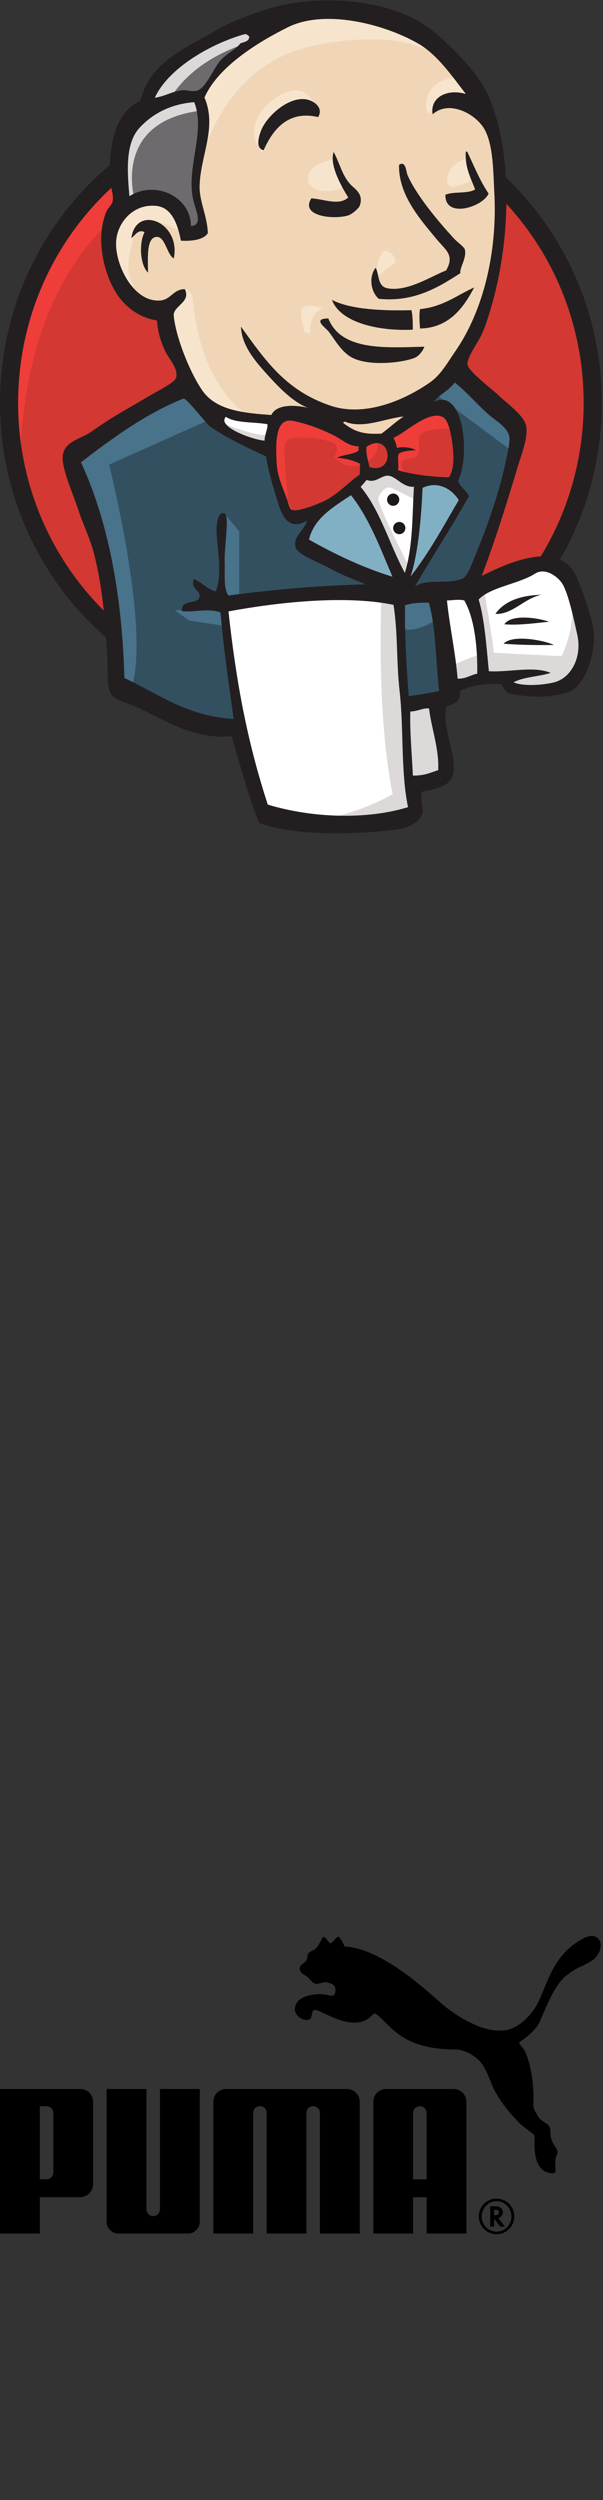 <svg xmlns="http://www.w3.org/2000/svg" viewBox="0 0 226 936"><rect x="0" y="0" width="226" height="936" fill="#333333" stroke="none"/><svg xmlns="http://www.w3.org/2000/svg" xmlns:xlink="http://www.w3.org/1999/xlink" width="226" height="312" viewBox="0 0 226 312" version="1.1" y="0"><g id="surface1"><path style=" stroke:none;fill-rule:evenodd;fill:rgb(82.745%,21.961%,20%);fill-opacity:1;" d="M 222.148 150.422 C 222.148 212.207 173.18 262.293 112.773 262.293 C 52.367 262.293 3.398 212.207 3.398 150.422 C 3.398 88.633 52.367 38.543 112.773 38.543 C 173.18 38.543 222.148 88.633 222.148 150.422 " /><path style=" stroke:none;fill-rule:nonzero;fill:rgb(93.725%,23.922%,22.745%);fill-opacity:1;" d="M 7.855 178.129 C 7.855 178.129 -0.062 61.461 107.438 58.129 L 99.938 45.629 L 41.605 65.211 L 24.938 84.379 L 10.355 112.297 L 2.023 144.797 L 4.523 166.461 " /><path style=" stroke:none;fill-rule:nonzero;fill:rgb(13.725%,12.157%,12.549%);fill-opacity:1;" d="M 37.859 74.102 C 18.672 93.734 6.797 120.848 6.797 150.836 C 6.797 180.824 18.672 207.938 37.859 227.566 C 57.059 247.199 83.52 259.312 112.77 259.312 C 142.023 259.312 168.484 247.199 187.684 227.566 C 206.871 207.938 218.75 180.824 218.75 150.836 C 218.75 120.848 206.871 93.734 187.684 74.102 C 168.484 54.473 142.023 42.359 112.77 42.359 C 83.52 42.359 57.059 54.473 37.859 74.102 Z M 33.004 232.316 C 12.609 211.461 0 182.633 0 150.836 C 0 119.035 12.609 90.215 33.004 69.355 C 53.395 48.492 81.617 35.562 112.77 35.566 C 143.926 35.562 172.152 48.492 192.539 69.355 C 212.934 90.215 225.547 119.039 225.543 150.836 C 225.547 182.633 212.934 211.461 192.539 232.316 C 172.152 253.18 143.926 266.105 112.77 266.105 C 81.617 266.105 53.395 253.18 33.004 232.316 " /><path style=" stroke:none;fill-rule:evenodd;fill:rgb(94.118%,83.922%,71.765%);fill-opacity:1;" d="M 158.812 151.039 L 142.145 153.539 L 119.645 156.039 L 105.062 156.457 L 90.895 156.039 L 80.062 152.707 L 70.477 142.289 L 62.977 121.039 L 61.312 116.457 L 51.312 113.125 L 45.477 103.539 L 41.312 89.789 L 45.895 77.707 L 56.727 73.957 L 65.477 78.125 L 69.645 87.289 L 74.645 86.457 L 76.312 84.375 L 74.645 74.789 L 74.227 62.707 L 76.727 46.039 L 76.633 36.52 L 84.227 24.375 L 97.562 14.789 L 120.895 4.789 L 146.73 8.539 L 169.23 24.789 L 179.645 41.457 L 186.312 53.539 L 187.98 83.539 L 182.98 109.375 L 173.812 132.289 L 165.062 144.375 " /><path style=" stroke:none;fill-rule:evenodd;fill:rgb(20%,31.373%,38.039%);fill-opacity:1;" d="M 144.645 223.121 L 85.062 225.621 L 85.062 235.621 L 90.062 270.621 L 87.562 273.539 L 45.895 259.371 L 42.977 254.371 L 38.812 207.289 L 29.23 178.957 L 27.145 172.289 L 60.477 149.375 L 70.895 145.207 L 80.062 156.457 L 87.977 163.539 L 97.145 166.457 L 101.312 167.707 L 106.312 189.371 L 110.062 193.957 L 119.645 190.621 L 112.977 203.539 L 149.23 220.621 L 144.645 223.121 " /><path style=" stroke:none;fill-rule:evenodd;fill:rgb(42.745%,41.961%,42.745%);fill-opacity:1;" d="M 45.895 77.707 L 56.727 73.957 L 65.477 78.125 L 69.645 87.289 L 74.645 86.457 L 75.895 81.457 L 73.395 71.875 L 75.895 48.957 L 73.812 36.457 L 81.312 27.707 L 97.562 14.789 L 92.977 8.539 L 70.062 19.789 L 60.477 27.289 L 55.062 38.957 L 46.727 50.207 L 44.227 63.539 L 45.895 77.707 " /><path style=" stroke:none;fill-rule:evenodd;fill:rgb(86.275%,85.098%,84.706%);fill-opacity:1;" d="M 62.977 38.539 C 62.977 38.539 69.227 23.125 94.227 15.625 C 119.227 8.125 95.477 10.207 95.477 10.207 L 68.395 20.625 L 57.977 31.039 L 53.395 39.375 L 62.977 38.539 " /><path style=" stroke:none;fill-rule:evenodd;fill:rgb(86.275%,85.098%,84.706%);fill-opacity:1;" d="M 50.477 74.789 C 50.477 74.789 41.727 45.621 75.062 41.457 L 73.812 36.457 L 50.895 41.875 L 44.227 63.539 L 45.895 77.707 L 50.477 74.789 " /><path style=" stroke:none;fill-rule:evenodd;fill:rgb(96.863%,89.412%,80.392%);fill-opacity:1;" d="M 63.812 113.539 L 69.27 108.254 C 69.27 108.254 71.73 108.539 72.145 111.457 C 72.562 114.375 73.812 140.625 91.727 154.793 C 93.363 156.082 78.395 152.707 78.395 152.707 L 65.062 131.875 " /><path style=" stroke:none;fill-rule:evenodd;fill:rgb(96.863%,89.412%,80.392%);fill-opacity:1;" d="M 140.48 105.625 C 140.48 105.625 141.453 92.992 144.855 93.965 C 148.254 94.938 148.254 98.336 148.254 98.336 C 148.254 98.336 139.996 103.68 140.48 105.625 " /><path style=" stroke:none;fill-rule:nonzero;fill:rgb(96.863%,89.412%,80.392%);fill-opacity:1;" d="M 175.062 59.375 C 175.062 59.375 168.195 60.824 167.562 66.875 C 166.93 72.926 175.062 68.125 176.312 67.707 " /><path style=" stroke:none;fill-rule:nonzero;fill:rgb(96.863%,89.412%,80.392%);fill-opacity:1;" d="M 124.645 59.793 C 124.645 59.793 115.477 61.043 115.477 66.875 C 115.477 72.707 125.895 72.293 128.812 69.793 " /><path style=" stroke:none;fill-rule:evenodd;fill:rgb(96.863%,89.412%,80.392%);fill-opacity:1;" d="M 67.977 86.875 C 67.977 86.875 52.145 77.289 50.477 86.457 C 48.812 95.625 45.062 102.293 52.977 111.875 L 47.562 110.207 L 42.562 97.293 L 40.895 84.793 L 50.477 74.789 L 61.312 75.625 L 67.562 80.625 L 67.977 86.875 " /><path style=" stroke:none;fill-rule:evenodd;fill:rgb(96.863%,89.412%,80.392%);fill-opacity:1;" d="M 75.477 60.625 C 75.477 60.625 82.562 23.957 118.395 16.875 C 147.898 11.043 163.395 18.125 169.23 24.789 C 169.23 24.789 142.98 -6.457 117.977 3.125 C 92.977 12.707 74.645 30.207 75.062 41.457 C 75.773 60.617 75.477 60.625 75.477 60.625 " /><path style=" stroke:none;fill-rule:evenodd;fill:rgb(96.863%,89.412%,80.392%);fill-opacity:1;" d="M 172.145 28.957 C 172.145 28.957 160.062 28.539 159.645 39.375 C 159.645 39.375 159.645 41.039 160.48 42.707 C 160.48 42.707 170.062 31.871 175.895 37.707 " /><path style=" stroke:none;fill-rule:evenodd;fill:rgb(96.863%,89.412%,80.392%);fill-opacity:1;" d="M 119.234 43.836 C 119.234 43.836 117.156 27.207 102.977 36.875 C 93.812 43.125 94.645 51.875 96.312 53.539 C 97.977 55.207 97.523 58.562 98.793 56.262 C 100.062 53.957 99.645 46.457 104.227 44.375 C 108.812 42.289 116.324 39.961 119.234 43.836 " /><path style=" stroke:none;fill-rule:evenodd;fill:rgb(28.627%,44.706%,54.51%);fill-opacity:1;" d="M 80.062 156.457 L 40.895 173.957 C 40.895 173.957 57.145 238.539 48.812 258.539 L 42.977 256.457 L 42.562 231.875 L 31.73 185.207 L 27.145 172.289 L 67.977 144.793 L 80.062 156.457 " /><path style=" stroke:none;fill-rule:evenodd;fill:rgb(28.627%,44.706%,54.51%);fill-opacity:1;" d="M 84.09 192.18 L 89.645 198.957 L 89.645 223.957 L 82.977 223.957 C 82.977 223.957 82.145 206.457 82.145 204.375 C 82.145 202.289 82.977 194.789 82.977 194.789 " /><path style=" stroke:none;fill-rule:evenodd;fill:rgb(28.627%,44.706%,54.51%);fill-opacity:1;" d="M 84.227 227.707 L 65.477 228.539 L 70.895 232.289 L 84.227 234.375 " /><path style=" stroke:none;fill-rule:evenodd;fill:rgb(20%,31.373%,38.039%);fill-opacity:1;" d="M 148.395 223.539 L 163.812 223.125 L 167.562 261.457 L 151.73 263.539 L 148.395 223.539 " /><path style=" stroke:none;fill-rule:evenodd;fill:rgb(20%,31.373%,38.039%);fill-opacity:1;" d="M 152.562 223.539 L 175.895 222.289 C 175.895 222.289 185.48 198.125 185.48 196.875 C 185.48 195.625 193.812 161.875 193.812 161.875 L 175.062 142.293 L 171.312 138.957 L 161.312 148.957 L 161.312 187.707 L 152.562 223.539 " /><path style=" stroke:none;fill-rule:evenodd;fill:rgb(28.627%,44.706%,54.51%);fill-opacity:1;" d="M 162.98 220.625 L 148.395 223.539 L 150.48 235.207 C 155.895 237.707 165.062 231.039 165.062 231.039 " /><path style=" stroke:none;fill-rule:evenodd;fill:rgb(28.627%,44.706%,54.51%);fill-opacity:1;" d="M 163.395 147.707 L 192.562 169.375 L 193.395 159.375 L 171.312 138.957 L 163.395 147.707 " /><path style=" stroke:none;fill-rule:evenodd;fill:rgb(100%,100%,100%);fill-opacity:1;" d="M 98.688 305.629 L 90.062 270.621 L 85.773 244.793 L 85.062 225.621 L 124.105 223.543 L 148.395 223.539 L 146.188 267.293 L 149.938 301.043 L 149.52 307.293 L 117.855 309.793 L 98.688 305.629 " /><path style=" stroke:none;fill-rule:evenodd;fill:rgb(86.275%,85.098%,84.706%);fill-opacity:1;" d="M 142.98 223.125 C 142.98 223.125 140.895 266.457 147.145 297.289 C 147.145 297.289 134.645 305.207 116.312 307.289 L 151.312 306.039 L 155.48 303.539 L 150.48 235.207 L 149.23 220.621 " /><path style=" stroke:none;fill-rule:evenodd;fill:rgb(100%,100%,100%);fill-opacity:1;" d="M 168.273 258.129 L 184.523 253.543 L 215.355 251.879 L 219.938 237.711 L 211.605 213.129 L 202.023 211.879 L 188.688 216.043 L 175.895 222.289 L 169.105 221.043 L 163.812 223.125 " /><path style=" stroke:none;fill-rule:evenodd;fill:rgb(86.275%,85.098%,84.706%);fill-opacity:1;" d="M 167.98 249.789 C 167.98 249.789 178.812 244.789 180.48 245.207 L 175.895 222.289 L 181.312 220.207 C 181.312 220.207 185.062 241.875 185.062 244.375 C 185.062 244.375 208.395 245.625 210.48 245.625 C 210.48 245.625 215.48 236.039 214.23 226.039 L 218.812 239.375 L 219.23 246.875 L 212.562 256.875 L 205.062 258.539 L 192.562 258.125 L 188.395 252.707 L 173.812 254.789 L 169.23 256.457 " /><path style=" stroke:none;fill-rule:nonzero;fill:rgb(100%,100%,100%);fill-opacity:1;" d="M 151.605 220.211 L 142.438 196.879 L 132.855 183.129 C 132.855 183.129 134.938 177.293 137.855 177.293 C 140.773 177.293 147.438 177.293 147.438 177.293 L 156.605 180.629 L 155.773 196.043 L 151.605 220.211 " /><path style=" stroke:none;fill-rule:evenodd;fill:rgb(86.275%,85.098%,84.706%);fill-opacity:1;" d="M 153.395 212.289 C 153.395 212.289 141.73 189.789 141.73 186.457 C 141.73 186.457 143.812 181.457 146.73 182.707 C 149.645 183.957 155.895 187.289 155.895 187.289 L 155.895 179.375 L 141.73 176.457 L 132.145 177.707 L 148.395 216.039 L 151.73 216.457 " /><path style=" stroke:none;fill-rule:nonzero;fill:rgb(100%,100%,100%);fill-opacity:1;" d="M 102.438 157.297 L 90.895 156.039 L 80.062 152.707 L 80.062 156.457 L 85.355 162.293 L 102.023 169.793 " /><path style=" stroke:none;fill-rule:evenodd;fill:rgb(86.275%,85.098%,84.706%);fill-opacity:1;" d="M 83.812 158.543 C 83.812 158.543 96.73 163.961 100.898 162.711 L 101.312 167.707 L 89.648 165.211 L 82.562 160.211 L 83.812 158.543 " /><path style=" stroke:none;fill-rule:evenodd;fill:rgb(82.745%,21.961%,20%);fill-opacity:1;" d="M 168.227 178.711 C 161.156 178.504 154.77 177.664 149.176 176.086 C 149.559 173.797 148.848 171.547 149.418 169.895 C 150.977 168.77 153.59 168.789 155.945 168.523 C 153.906 167.523 151.047 167.129 148.695 167.707 C 148.641 166.113 147.926 165.129 147.492 163.883 C 151.469 162.465 160.852 153.164 166.129 156.242 C 168.645 157.707 169.715 166.078 169.91 170.145 C 170.07 173.52 169.602 176.926 168.227 178.711 " /><path style="fill:none;stroke-width:2;stroke-linecap:butt;stroke-linejoin:miter;stroke:rgb(82.745%,21.961%,20%);stroke-opacity:1;stroke-miterlimit:4;" d="M 134.581 106.631 C 128.925 106.797 123.816 107.469 119.341 108.731 C 119.647 110.562 119.078 112.362 119.534 113.684 C 120.781 114.584 122.872 114.569 124.756 114.781 C 123.125 115.581 120.838 115.897 118.956 115.434 C 118.912 116.709 118.341 117.497 117.994 118.494 C 121.175 119.628 128.681 127.069 132.903 124.606 C 134.916 123.434 135.772 116.737 135.928 113.484 C 136.056 110.784 135.681 108.059 134.581 106.631 Z M 134.581 106.631 " transform="matrix(1.25,0,0,-1.25,0,312)" /><path style=" stroke:none;fill-rule:evenodd;fill:rgb(82.745%,21.961%,20%);fill-opacity:1;" d="M 134.418 167.156 C 134.398 167.691 134.379 168.23 134.355 168.77 C 132.148 170.219 128.586 170.203 126.164 171.422 C 129.734 171.578 132.547 172.438 134.977 173.648 C 134.922 174.996 134.871 176.344 134.82 177.691 C 130.773 180.461 127.078 184.586 122.312 187.184 C 120.062 188.41 112.156 191.57 109.758 191.012 C 108.402 190.699 108.281 189.016 107.738 187.43 C 106.586 184.035 103.926 178.629 103.695 173.516 C 103.398 167.059 102.746 156.234 109.707 157.566 C 115.32 158.637 121.852 161.223 126.195 163.598 C 128.852 165.051 130.391 166.844 134.418 167.156 " /><path style="fill:none;stroke-width:2;stroke-linecap:butt;stroke-linejoin:miter;stroke:rgb(82.745%,21.961%,20%);stroke-opacity:1;stroke-miterlimit:4;" d="M 107.534 115.875 C 107.519 115.447 107.503 115.016 107.484 114.584 C 105.719 113.425 102.869 113.438 100.931 112.463 C 103.787 112.338 106.037 111.65 107.981 110.681 C 107.938 109.603 107.897 108.525 107.856 107.447 C 104.619 105.231 101.662 101.931 97.85 99.853 C 96.05 98.872 89.725 96.344 87.806 96.791 C 86.722 97.041 86.625 98.388 86.191 99.656 C 85.269 102.372 83.141 106.697 82.956 110.787 C 82.719 115.953 82.197 124.612 87.766 123.547 C 92.256 122.691 97.481 120.622 100.956 118.722 C 103.081 117.559 104.312 116.125 107.534 115.875 Z M 107.534 115.875 " transform="matrix(1.25,0,0,-1.25,0,312)" /><path style=" stroke:none;fill-rule:evenodd;fill:rgb(82.745%,21.961%,20%);fill-opacity:1;" d="M 138.438 174.859 C 137.82 171.344 137.105 170.34 137.383 167.27 C 146.766 161.016 148.523 178.016 138.438 174.859 " /><path style="fill:none;stroke-width:2;stroke-linecap:butt;stroke-linejoin:miter;stroke:rgb(82.745%,21.961%,20%);stroke-opacity:1;stroke-miterlimit:4;" d="M 110.75 109.713 C 110.256 112.525 109.684 113.328 109.906 115.784 C 117.412 120.787 118.819 107.188 110.75 109.713 Z M 110.75 109.713 " transform="matrix(1.25,0,0,-1.25,0,312)" /><path style=" stroke:none;fill-rule:evenodd;fill:rgb(93.725%,23.922%,22.745%);fill-opacity:1;" d="M 152.02 177.711 C 152.02 177.711 149.105 173.543 151.188 172.293 C 153.27 171.043 155.355 172.297 156.605 170.211 C 157.855 168.129 156.605 166.879 157.02 164.379 C 157.438 161.879 159.523 161.461 161.605 161.043 C 163.688 160.629 169.523 159.793 170.355 161.879 L 167.855 154.379 L 162.855 152.711 L 147.02 161.879 L 146.188 166.461 L 146.188 175.629 " /><path style=" stroke:none;fill-rule:evenodd;fill:rgb(93.725%,23.922%,22.745%);fill-opacity:1;" d="M 108.273 191.461 C 107.77 184.957 107.242 178.465 106.652 171.969 C 105.77 162.27 108.98 163.961 117.391 163.961 C 118.676 163.961 125.297 165.492 125.77 166.461 C 128.043 171.102 121.973 170.07 128.391 173.57 C 133.805 176.523 143.375 171.777 141.188 165.211 C 139.961 163.75 134.805 164.758 132.957 163.797 C 129.703 162.109 126.445 160.422 123.191 158.734 C 119.051 156.586 109.477 153.453 105.062 156.457 C 93.875 164.066 105.77 183.078 109.758 191.012 " /><path style=" stroke:none;fill-rule:evenodd;fill:rgb(13.725%,12.157%,12.549%);fill-opacity:1;" d="M 119.234 43.836 C 107.879 41.191 102.238 48.586 98.793 56.262 C 95.719 55.516 96.945 51.336 97.719 49.203 C 99.754 43.613 107.945 36.172 114.637 37.184 C 117.52 37.617 121.414 40.25 119.234 43.836 " /><path style=" stroke:none;fill-rule:evenodd;fill:rgb(13.725%,12.157%,12.549%);fill-opacity:1;" d="M 174.57 56.766 C 174.746 56.773 174.93 56.781 175.109 56.789 C 177.672 62.121 179.895 67.766 183.133 72.473 C 180.965 77.523 166.711 81.996 166.93 72.926 C 170.012 71.578 175.332 72.648 178.066 70.93 C 176.484 66.594 174.207 62.902 174.57 56.766 " /><path style=" stroke:none;fill-rule:evenodd;fill:rgb(13.725%,12.157%,12.549%);fill-opacity:1;" d="M 125.051 56.906 C 127.484 61.371 128.277 66.059 131.738 69.434 C 133.297 70.953 136.328 72.805 134.828 77.027 C 134.477 78.023 131.91 80.246 130.426 80.68 C 125.016 82.277 112.406 81.012 116.676 74.266 C 121.152 74.473 127.168 77.172 130.512 73.922 C 127.945 69.816 123.363 61.691 125.051 56.906 " /><path style=" stroke:none;fill-rule:evenodd;fill:rgb(13.725%,12.157%,12.549%);fill-opacity:1;" d="M 172.539 102.273 C 164.391 107.508 155.305 113.199 141.953 111.879 C 139.102 109.398 138.016 103.879 140.785 100.234 C 142.23 102.715 141.324 107.277 145.344 107.961 C 152.918 109.258 161.734 103.328 167.184 101.258 C 170.562 95.559 166.891 93.465 163.848 89.797 C 157.617 82.289 149.258 72.977 149.562 61.734 C 152.078 59.906 152.297 64.52 152.66 65.359 C 155.914 72.977 164.102 82.715 170.078 89.23 C 171.547 90.836 173.961 92.375 174.23 93.438 C 175.004 96.523 172.215 100.223 172.539 102.273 " /><path style=" stroke:none;fill-rule:evenodd;fill:rgb(13.725%,12.157%,12.549%);fill-opacity:1;" d="M 65.129 96.766 C 62.574 95.305 61.965 88.887 58.969 88.703 C 54.684 88.445 55.465 97.031 55.48 102.055 C 52.531 99.379 52.012 91.133 54.18 86.898 C 51.711 85.688 50.609 88.238 49.238 89.137 C 51 76.348 67.945 83.203 65.129 96.766 " /><path style=" stroke:none;fill-rule:evenodd;fill:rgb(13.725%,12.157%,12.549%);fill-opacity:1;" d="M 177.727 107.598 C 173.934 114.816 168.566 122.766 157.438 123 C 157.211 120.668 157.039 117.121 157.453 115.715 C 165.957 114.898 171.211 110.57 177.727 107.598 " /><path style=" stroke:none;fill-rule:evenodd;fill:rgb(13.725%,12.157%,12.549%);fill-opacity:1;" d="M 124.41 112.277 C 131.508 116.012 144.551 116.414 154.199 116.129 C 154.715 118.242 154.703 120.855 154.723 123.434 C 142.324 124.051 127.66 120.984 124.41 112.277 " /><path style=" stroke:none;fill-rule:evenodd;fill:rgb(13.725%,12.157%,12.549%);fill-opacity:1;" d="M 123.059 119.238 C 127.969 131.562 144.836 130.145 159.062 129.805 C 158.438 131.402 157.078 133.293 155.391 133.977 C 150.832 135.832 138.262 137.238 131.93 133.879 C 127.918 131.746 125.34 126.922 123.141 124.098 C 122.078 122.734 116.789 119.246 123.059 119.238 " /><path style=" stroke:none;fill-rule:evenodd;fill:rgb(50.588%,69.02%,76.863%);fill-opacity:1;" d="M 171.945 187.219 C 166.184 197.082 160.672 207.215 153.84 215.918 C 156.703 207.492 157.93 193.395 158.363 182.645 C 164.359 179.84 169.488 183.277 171.945 187.219 " /><path style=" stroke:none;fill-rule:evenodd;fill:rgb(13.725%,12.157%,12.549%);fill-opacity:1;" d="M 202.941 222.676 C 196.492 223.965 191.961 230.23 185.668 229.832 C 189.125 224.957 195.184 222.902 202.941 222.676 " /><path style=" stroke:none;fill-rule:evenodd;fill:rgb(13.725%,12.157%,12.549%);fill-opacity:1;" d="M 205.785 232.766 C 200.527 233.32 194.355 234.172 189.023 233.734 C 191.547 229.879 201.27 231.211 205.785 232.766 " /><path style=" stroke:none;fill-rule:evenodd;fill:rgb(13.725%,12.157%,12.549%);fill-opacity:1;" d="M 207.605 241.469 C 201.699 241.594 194.355 241.477 188.742 241.008 C 192.062 237.438 203.773 239.684 207.605 241.469 " /><path style=" stroke:none;fill-rule:evenodd;fill:rgb(86.275%,85.098%,84.706%);fill-opacity:1;" d="M 160.828 265.277 C 161.676 272.699 164.617 280.215 164.25 288.34 C 160.984 289.441 159.109 290.406 154.73 290.398 C 154.422 283.492 153.5 272.938 153.773 266.355 C 155.926 266.496 159.102 264.816 160.828 265.277 " /><path style=" stroke:none;fill-rule:evenodd;fill:rgb(94.118%,83.922%,71.765%);fill-opacity:1;" d="M 151.305 155.938 C 148.34 157.875 145.812 160.293 142.965 162.359 C 136.648 162.672 133.199 161.922 128.559 158.297 C 128.637 158.004 129.102 158.133 129.117 157.777 C 135.883 160.789 144.477 156.547 151.305 155.938 " /><path style=" stroke:none;fill-rule:evenodd;fill:rgb(50.588%,69.02%,76.863%);fill-opacity:1;" d="M 115.805 202.035 C 117.664 193.984 124.945 189.816 131.555 185.383 C 138.379 194.043 142.527 205.18 147.098 215.926 C 136.301 212.672 125.27 207.391 115.805 202.035 " /><path style=" stroke:none;fill-rule:evenodd;fill:rgb(13.725%,12.157%,12.549%);fill-opacity:1;" d="M 153.773 266.355 C 153.5 272.938 154.422 283.492 154.73 290.398 C 159.109 290.406 160.984 289.441 164.25 288.34 C 164.617 280.215 161.676 272.699 160.828 265.277 C 159.102 264.816 155.926 266.496 153.773 266.355 Z M 85.633 228.918 C 88.52 255.449 92.699 277.75 100.363 301.242 C 117.379 306.406 137.891 306.855 152.926 302.195 C 150.168 288.938 151.371 272.793 149.758 258.645 C 148.543 248.012 149.164 237.309 147.496 226.461 C 129.273 222.668 103.516 225.574 85.633 228.918 Z M 151.805 226.625 C 151.648 238.02 152.312 249.258 153.184 260.668 C 157.559 260.008 160.527 259.57 164.594 258.68 C 163.273 247.699 163.434 235.34 160.746 225.625 C 157.641 225.656 154.902 225.59 151.805 226.625 Z M 173.996 224.789 C 171.922 224.312 169.504 224.773 167.52 224.809 C 168.453 234.098 170.715 244.348 171.512 254.094 C 174.633 254.191 176.301 252.719 178.867 252.227 C 179.004 243.668 178.121 231.879 173.996 224.789 Z M 207.602 255.492 C 214.109 253.914 218.199 245.945 216.379 237.762 C 215.16 232.262 212.984 221.906 210.656 218.387 C 208.938 215.785 204.273 212.375 200.547 214.762 C 194.492 218.641 183.82 219.766 179.402 224.461 C 181.617 231.836 182.305 241.965 183.219 251.312 C 190.785 251.781 200.098 249.227 206.391 251.938 C 201.996 253.363 196.297 253.375 192.5 255.449 C 195.602 256.945 202.867 256.645 207.602 255.492 Z M 147.098 215.926 C 142.527 205.18 138.379 194.043 131.555 185.383 C 124.945 189.816 117.664 193.984 115.805 202.035 C 125.27 207.391 136.301 212.672 147.098 215.926 Z M 158.363 182.645 C 157.93 193.395 156.703 207.492 153.84 215.918 C 160.672 207.215 166.184 197.082 171.945 187.219 C 169.488 183.277 164.359 179.84 158.363 182.645 Z M 145.594 178.109 C 143.004 177.828 140.809 181.082 137.441 179.676 C 136.672 180.527 135.969 181.453 135.184 182.285 C 142.617 191.246 145.996 203.957 151.738 214.488 C 154.82 204.371 154.465 193.289 155.145 182.25 C 150.91 182.52 148.562 178.422 145.594 178.109 Z M 137.383 167.27 C 137.105 170.34 137.82 171.344 138.438 174.859 C 148.523 178.016 146.766 161.016 137.383 167.27 Z M 126.195 163.598 C 121.852 161.223 115.32 158.637 109.707 157.566 C 102.746 156.234 103.398 167.059 103.695 173.516 C 103.926 178.629 106.586 184.035 107.738 187.43 C 108.281 189.016 108.402 190.699 109.758 191.012 C 112.156 191.57 120.062 188.41 122.312 187.184 C 127.078 184.586 130.773 180.461 134.82 177.691 C 134.871 176.344 134.922 174.996 134.977 173.648 C 132.547 172.438 129.734 171.578 126.164 171.422 C 128.586 170.203 132.148 170.219 134.355 168.77 C 134.379 168.23 134.398 167.691 134.418 167.156 C 130.391 166.844 128.852 165.051 126.195 163.598 Z M 84.68 156.055 C 81.07 159.719 94.797 164.711 99.168 164.98 C 99.145 162.664 100.488 160.477 100.219 158.816 C 95.027 157.902 88.207 158.504 84.68 156.055 Z M 129.117 157.777 C 129.102 158.133 128.637 158.004 128.559 158.297 C 133.199 161.922 136.648 162.672 142.965 162.359 C 145.812 160.293 148.34 157.875 151.305 155.938 C 144.477 156.547 135.883 160.789 129.117 157.777 Z M 169.91 170.145 C 169.715 166.078 168.645 157.707 166.129 156.242 C 160.852 153.164 151.469 162.465 147.492 163.883 C 147.926 165.129 148.641 166.113 148.695 167.707 C 151.047 167.129 153.906 167.523 155.945 168.523 C 153.59 168.789 150.977 168.77 149.418 169.895 C 148.848 171.547 149.559 173.797 149.176 176.086 C 154.77 177.664 161.156 178.504 168.227 178.711 C 169.602 176.926 170.07 173.52 169.91 170.145 Z M 78.605 159.598 C 77.473 158.793 69.809 148.82 68.758 149.234 C 54.895 154.703 41.926 164.16 30.34 173.102 C 41.387 196.809 45.848 225.852 46.633 253.844 C 59.289 259.762 70.406 268.293 87.578 269.184 C 85.59 255.125 83.777 242.582 82.648 229.344 C 78.336 227.523 72.145 229.426 68.105 228.781 C 68.07 223.914 74.273 226.648 74.789 223.375 C 75.18 220.902 71.379 220.715 72.613 216.816 C 75.773 217.965 77.43 220.5 80.797 221.449 C 83.871 214.719 80.754 202.812 81.195 197.188 C 81.281 196.133 81.723 191.336 84.09 192.18 C 86.184 192.922 83.969 204.93 84.199 210.254 C 84.41 215.16 83.605 219.906 85.594 222.984 C 102.188 220.727 119.051 219.266 137.004 218.773 C 133.055 217.078 128.363 215.473 123.219 212.574 C 120.43 211 111.637 207.73 110.832 205.082 C 109.547 200.859 114.203 198.613 114.996 194.992 C 106.621 199.562 104.988 190.613 103.004 184.273 C 101.211 178.535 100.188 174.246 99.746 170.934 C 92.531 167.492 84.816 164.012 78.605 159.598 Z M 162.578 150.441 C 174.133 144.836 176.215 171.379 171.688 179.93 C 172.387 182.48 174.797 183.453 175.777 185.746 C 169.328 197.297 162.168 208.078 155.59 219.492 C 160.484 216.445 167.473 218.949 173.234 216.668 C 175.336 215.836 176.859 211.016 178.453 207.16 C 182.84 196.555 187.441 183.184 189.488 173.062 C 189.953 170.758 191.211 165.73 190.93 163.68 C 190.426 160.004 185.438 157.277 182.902 155.008 C 178.23 150.809 175.289 147.113 170.414 143.191 C 168.438 146.109 164.195 148.066 162.578 150.441 Z M 52.184 47.98 C 46.676 54.039 47.828 65.387 48.496 73.461 C 58.445 67.203 71.656 73.957 71.531 84.605 C 76.281 84.48 73.305 78.672 72.445 74.93 C 69.637 62.711 77.18 49.434 72.789 38.258 C 64.266 38.906 57.262 42.387 52.184 47.98 Z M 91.574 12.824 C 79.113 16.355 63.137 25.41 58.016 36.609 C 61.98 36.031 64.734 34.031 68.648 33.785 C 70.125 33.688 72.062 34.402 73.762 33.98 C 77.148 33.141 80.008 25.547 82.562 22.723 C 85.051 19.965 88.043 18.785 90.094 16.27 C 91.41 15.637 93.355 15.68 93.43 13.703 C 92.859 13.094 92.258 12.629 91.574 12.824 Z M 156.453 16.145 C 143.516 8.848 121.621 3.355 107.859 10.215 C 96.758 15.754 81.746 24.914 76.633 36.52 C 81.41 47.723 75.215 57.984 74.82 69.359 C 74.609 75.41 77.668 80.691 77.902 87.277 C 76.266 89.977 71.27 90.309 67.809 90.125 C 66.645 84.297 64.605 77.746 58.605 77.09 C 50.113 76.16 43.906 83.188 43.52 90.531 C 43.062 99.168 50.152 113.484 60.203 112.488 C 64.086 112.105 65.039 108.215 69.27 108.254 C 71.559 112.828 65.73 114.266 65.133 117.535 C 64.977 118.379 65.617 121.684 65.988 123.23 C 67.812 130.773 71.883 140.531 75.887 146.273 C 80.969 153.555 90.957 154.652 101.699 155.367 C 103.617 151.234 110.688 151.574 115.293 152.656 C 109.773 150.469 104.641 145.168 100.387 140.477 C 95.504 135.094 90.555 129.32 90.305 122.285 C 99.535 135.094 107.164 146.277 123.949 151.914 C 136.652 156.172 151.488 149.961 161.246 143.105 C 165.297 140.258 167.715 135.738 170.594 131.602 C 181.363 116.105 186.391 93.992 185.285 72.555 C 184.832 63.715 184.852 54.906 181.887 48.957 C 178.785 42.738 168.301 37.176 162.164 42.801 C 161.023 36.754 167.266 33.016 174.598 35.191 C 169.371 28.445 163.883 20.336 156.453 16.145 Z M 180.555 215.605 C 190.664 210.578 209.551 202.078 215.891 215.621 C 218.227 220.617 220.973 229.055 222.184 234.211 C 223.895 241.48 220.328 256.762 212.855 259.203 C 206.254 261.355 198.551 261.227 190.598 259.629 C 189.664 258.852 188.621 257.492 187.891 256.078 C 182.215 255.855 176.898 256.383 172.414 258.715 C 172.836 262.914 169.996 263.59 167.336 264.453 C 165.359 272.281 171.285 282.5 169.867 289.637 C 168.855 294.719 162.602 295.508 158.004 296.457 C 157.852 299.281 158.203 301.641 158.516 304.031 C 157.465 307.906 152.75 310.109 148.285 310.648 C 133.586 312.418 111.266 313.211 97.129 308.129 C 93.184 298.449 90.074 286.68 86.789 275.629 C 73 277.102 61.848 269.68 51.336 264.816 C 47.695 263.129 42.66 262.199 41.301 259.305 C 39.98 256.496 40.52 251.121 40.191 246.043 C 39.359 233.07 38.648 220.559 35.223 207.277 C 33.684 201.32 31.004 196.059 29.133 190.316 C 27.406 184.996 24.383 178.418 23.598 173.109 C 22.43 165.242 29.836 164.805 34.574 161.398 C 41.895 156.125 47.641 153.211 55.57 148.453 C 57.918 147.047 65.004 143.48 65.809 141.836 C 67.41 138.578 63.059 133.988 61.895 131.438 C 60.055 127.398 59.098 123.973 58.832 119.988 C 52.18 118.938 47.137 114.98 44.094 110.516 C 39.055 103.129 35.559 89.461 39.918 79.062 C 40.262 78.246 41.965 76.637 42.219 75.379 C 42.715 72.902 41.285 69.609 41.195 66.977 C 40.738 53.461 43.48 41.82 52.578 37.746 C 56.27 23.035 69.488 18.141 81.941 10.832 C 86.598 8.098 91.727 6.352 97.027 4.402 C 116.035 -2.594 145.203 -1.277 160.98 10.656 C 167.672 15.715 178.363 26.398 182.191 34.137 C 192.293 54.555 191.574 88.684 184.508 113.527 C 183.559 116.859 182.18 121.766 180.258 125.77 C 178.918 128.566 174.746 134.164 175.254 136.637 C 175.773 139.188 184.758 146.012 186.684 147.867 C 190.152 151.215 196.742 155.656 197.277 159.879 C 197.852 164.371 195.297 170.52 194.004 174.855 C 189.68 189.324 185.457 202.703 180.555 215.605 " /><path style=" stroke:none;fill-rule:evenodd;fill:rgb(96.863%,89.412%,80.392%);fill-opacity:1;" d="M 113.113 115.43 C 113.664 114.703 116.676 113.594 120.895 115.625 C 120.895 115.625 115.895 116.457 116.312 124.793 L 114.227 124.375 C 114.227 124.375 112.074 116.816 113.113 115.43 " /><path style=" stroke:none;fill-rule:evenodd;fill:rgb(11.373%,9.804%,9.804%);fill-opacity:1;" d="M 149.645 187.082 C 149.645 188.348 148.621 189.375 147.355 189.375 C 146.09 189.375 145.062 188.348 145.062 187.082 C 145.062 185.816 146.09 184.789 147.355 184.789 C 148.621 184.789 149.645 185.816 149.645 187.082 " /><path style=" stroke:none;fill-rule:evenodd;fill:rgb(11.373%,9.804%,9.804%);fill-opacity:1;" d="M 151.938 197.707 C 151.938 198.973 150.91 200 149.645 200 C 148.379 200 147.355 198.973 147.355 197.707 C 147.355 196.441 148.379 195.414 149.645 195.414 C 150.91 195.414 151.938 196.441 151.938 197.707 " /></g></svg><svg xmlns="http://www.w3.org/2000/svg" xmlns:xlink="http://www.w3.org/1999/xlink" width="226" height="312" viewBox="0 0 226 226" version="1.1" y="312"><g id="surface1"></g></svg><svg xmlns="http://www.w3.org/2000/svg" xmlns:xlink="http://www.w3.org/1999/xlink" width="226" height="312" viewBox="0 0 226 225" version="1.1" y="624"><g id="surface1"><path style=" stroke:none;fill-rule:nonzero;fill:rgb(0%,0%,0%);fill-opacity:1;" d="M 121.328 57.695 C 120.594 57.809 119.883 60.508 118.461 61.914 C 117.422 62.93 116.121 62.867 115.43 64.121 C 115.168 64.59 115.254 65.391 114.957 66.16 C 114.375 67.695 112.328 67.832 112.328 69.508 C 112.32 71.316 114.035 71.66 115.52 72.945 C 116.676 73.977 116.789 74.688 118.191 75.191 C 119.391 75.594 121.168 74.27 122.773 74.746 C 124.09 75.137 125.352 75.418 125.648 76.766 C 125.91 78.008 125.629 79.93 124.035 79.707 C 123.496 79.648 121.164 78.867 118.297 79.168 C 114.836 79.559 110.887 80.684 110.504 84.523 C 110.289 86.672 112.957 89.199 115.531 88.688 C 117.309 88.336 116.469 86.246 117.438 85.23 C 118.707 83.93 125.91 89.773 132.605 89.773 C 135.422 89.773 137.52 89.062 139.602 86.891 C 139.797 86.727 140.035 86.371 140.336 86.348 C 140.617 86.371 141.113 86.648 141.277 86.77 C 146.668 91.082 150.742 99.738 170.559 99.84 C 173.348 99.852 176.523 101.18 179.113 103.531 C 181.426 105.66 182.777 108.973 184.09 112.332 C 186.074 117.371 189.629 122.273 195.016 127.73 C 195.312 128.023 199.746 131.457 200.102 131.715 C 200.156 131.75 200.484 132.523 200.371 132.957 C 200.238 136.23 199.762 145.742 206.887 146.172 C 208.629 146.262 208.172 145.043 208.172 144.203 C 208.168 142.547 207.863 140.898 208.742 139.203 C 209.941 136.871 206.195 135.797 206.305 130.75 C 206.383 126.992 203.211 127.633 201.598 124.766 C 200.672 123.105 199.848 122.227 199.906 120.195 C 200.27 108.766 197.465 101.258 196.066 99.414 C 194.977 98.023 194.07 97.469 195.07 96.824 C 201.016 92.918 202.363 89.277 202.363 89.277 C 205.523 81.879 208.367 75.121 212.289 72.148 C 213.078 71.535 215.102 70.031 216.344 69.438 C 220.004 67.719 221.93 66.68 222.992 65.652 C 224.672 64.02 226 60.617 224.391 58.555 C 222.387 56.012 218.918 58.031 217.391 58.934 C 206.461 65.391 204.848 76.781 201.062 83.324 C 198.043 88.551 193.133 92.391 188.742 92.703 C 185.449 92.949 181.902 92.285 178.371 90.742 C 169.777 86.992 165.074 82.148 163.969 81.293 C 161.66 79.52 143.738 62.004 129.219 61.289 C 129.219 61.289 127.414 57.695 126.961 57.637 C 125.898 57.5 124.812 59.781 124.035 60.047 C 123.301 60.289 122.07 57.574 121.328 57.695 M 57.41 162.23 C 56.043 162.199 54.883 161.082 54.883 159.699 L 54.887 114.609 L 39.957 114.609 L 39.957 164.316 C 39.957 166.75 41.941 168.738 44.371 168.738 L 70.461 168.738 C 72.914 168.738 74.871 166.75 74.871 164.316 L 74.871 114.609 L 59.957 114.609 L 59.945 159.699 C 59.945 161.082 58.781 162.199 57.41 162.23 M 107.387 114.609 L 84.793 114.609 C 82.121 114.609 79.945 116.777 79.945 119.465 L 79.945 168.738 L 94.887 168.738 L 94.887 123.539 C 94.895 122.156 96.02 121.059 97.41 121.059 C 98.805 121.059 99.922 122.129 99.953 123.5 L 99.953 168.738 L 114.836 168.738 L 114.836 123.5 C 114.852 122.129 115.973 121.059 117.363 121.059 C 118.746 121.059 119.883 122.156 119.895 123.539 L 119.895 168.738 L 134.836 168.738 L 134.836 119.465 C 134.836 116.777 132.656 114.609 129.98 114.609 Z M 19.984 123.633 C 19.992 122.129 18.762 121.059 17.453 121.059 L 14.918 121.059 L 14.918 148.434 L 17.453 148.434 C 18.773 148.434 19.992 147.391 19.984 145.895 Z M 30 155.137 L 14.918 155.137 L 14.918 168.738 L 0 168.738 L 0 114.609 L 30.094 114.609 C 32.789 114.609 34.891 116.789 34.891 119.484 L 34.891 150.262 C 34.891 152.961 32.707 155.137 30 155.137 M 186.035 156.633 C 183.035 156.633 180.52 159.215 180.52 162.34 C 180.52 165.477 183.035 168.035 186.129 168.035 C 189.199 168.035 191.688 165.477 191.688 162.34 C 191.688 159.207 189.199 156.633 186.129 156.633 Z M 192.754 162.324 C 192.754 166 189.797 168.988 186.129 168.988 C 182.426 168.988 179.453 166.02 179.453 162.324 C 179.453 158.695 182.426 155.664 186.02 155.664 C 189.797 155.664 192.754 158.605 192.754 162.324 " /><path style=" stroke:none;fill-rule:nonzero;fill:rgb(0%,0%,0%);fill-opacity:1;" d="M 185.441 161.898 C 186.477 161.898 187.023 161.535 187.023 160.801 C 187.023 160.148 186.496 159.812 185.484 159.812 L 185.188 159.812 L 185.188 161.898 Z M 189.262 166.18 L 187.48 166.18 L 185.188 163.145 L 185.188 166.18 L 183.734 166.18 L 183.734 158.508 L 185.262 158.508 C 187.34 158.508 188.445 159.289 188.445 160.781 C 188.445 161.781 187.793 162.664 186.883 162.93 L 186.777 162.969 Z M 159.887 148.445 L 159.887 123.523 C 159.848 122.145 158.734 121.086 157.344 121.086 C 155.965 121.086 154.824 122.188 154.816 123.562 L 154.816 148.445 Z M 159.887 168.738 L 159.887 155.148 L 154.816 155.148 L 154.816 168.738 L 139.902 168.738 L 139.902 119.465 C 139.902 116.777 142.078 114.609 144.754 114.609 L 169.945 114.609 C 172.629 114.609 174.805 116.777 174.805 119.465 L 174.805 168.738 Z M 159.887 168.738 " /></g></svg></svg>